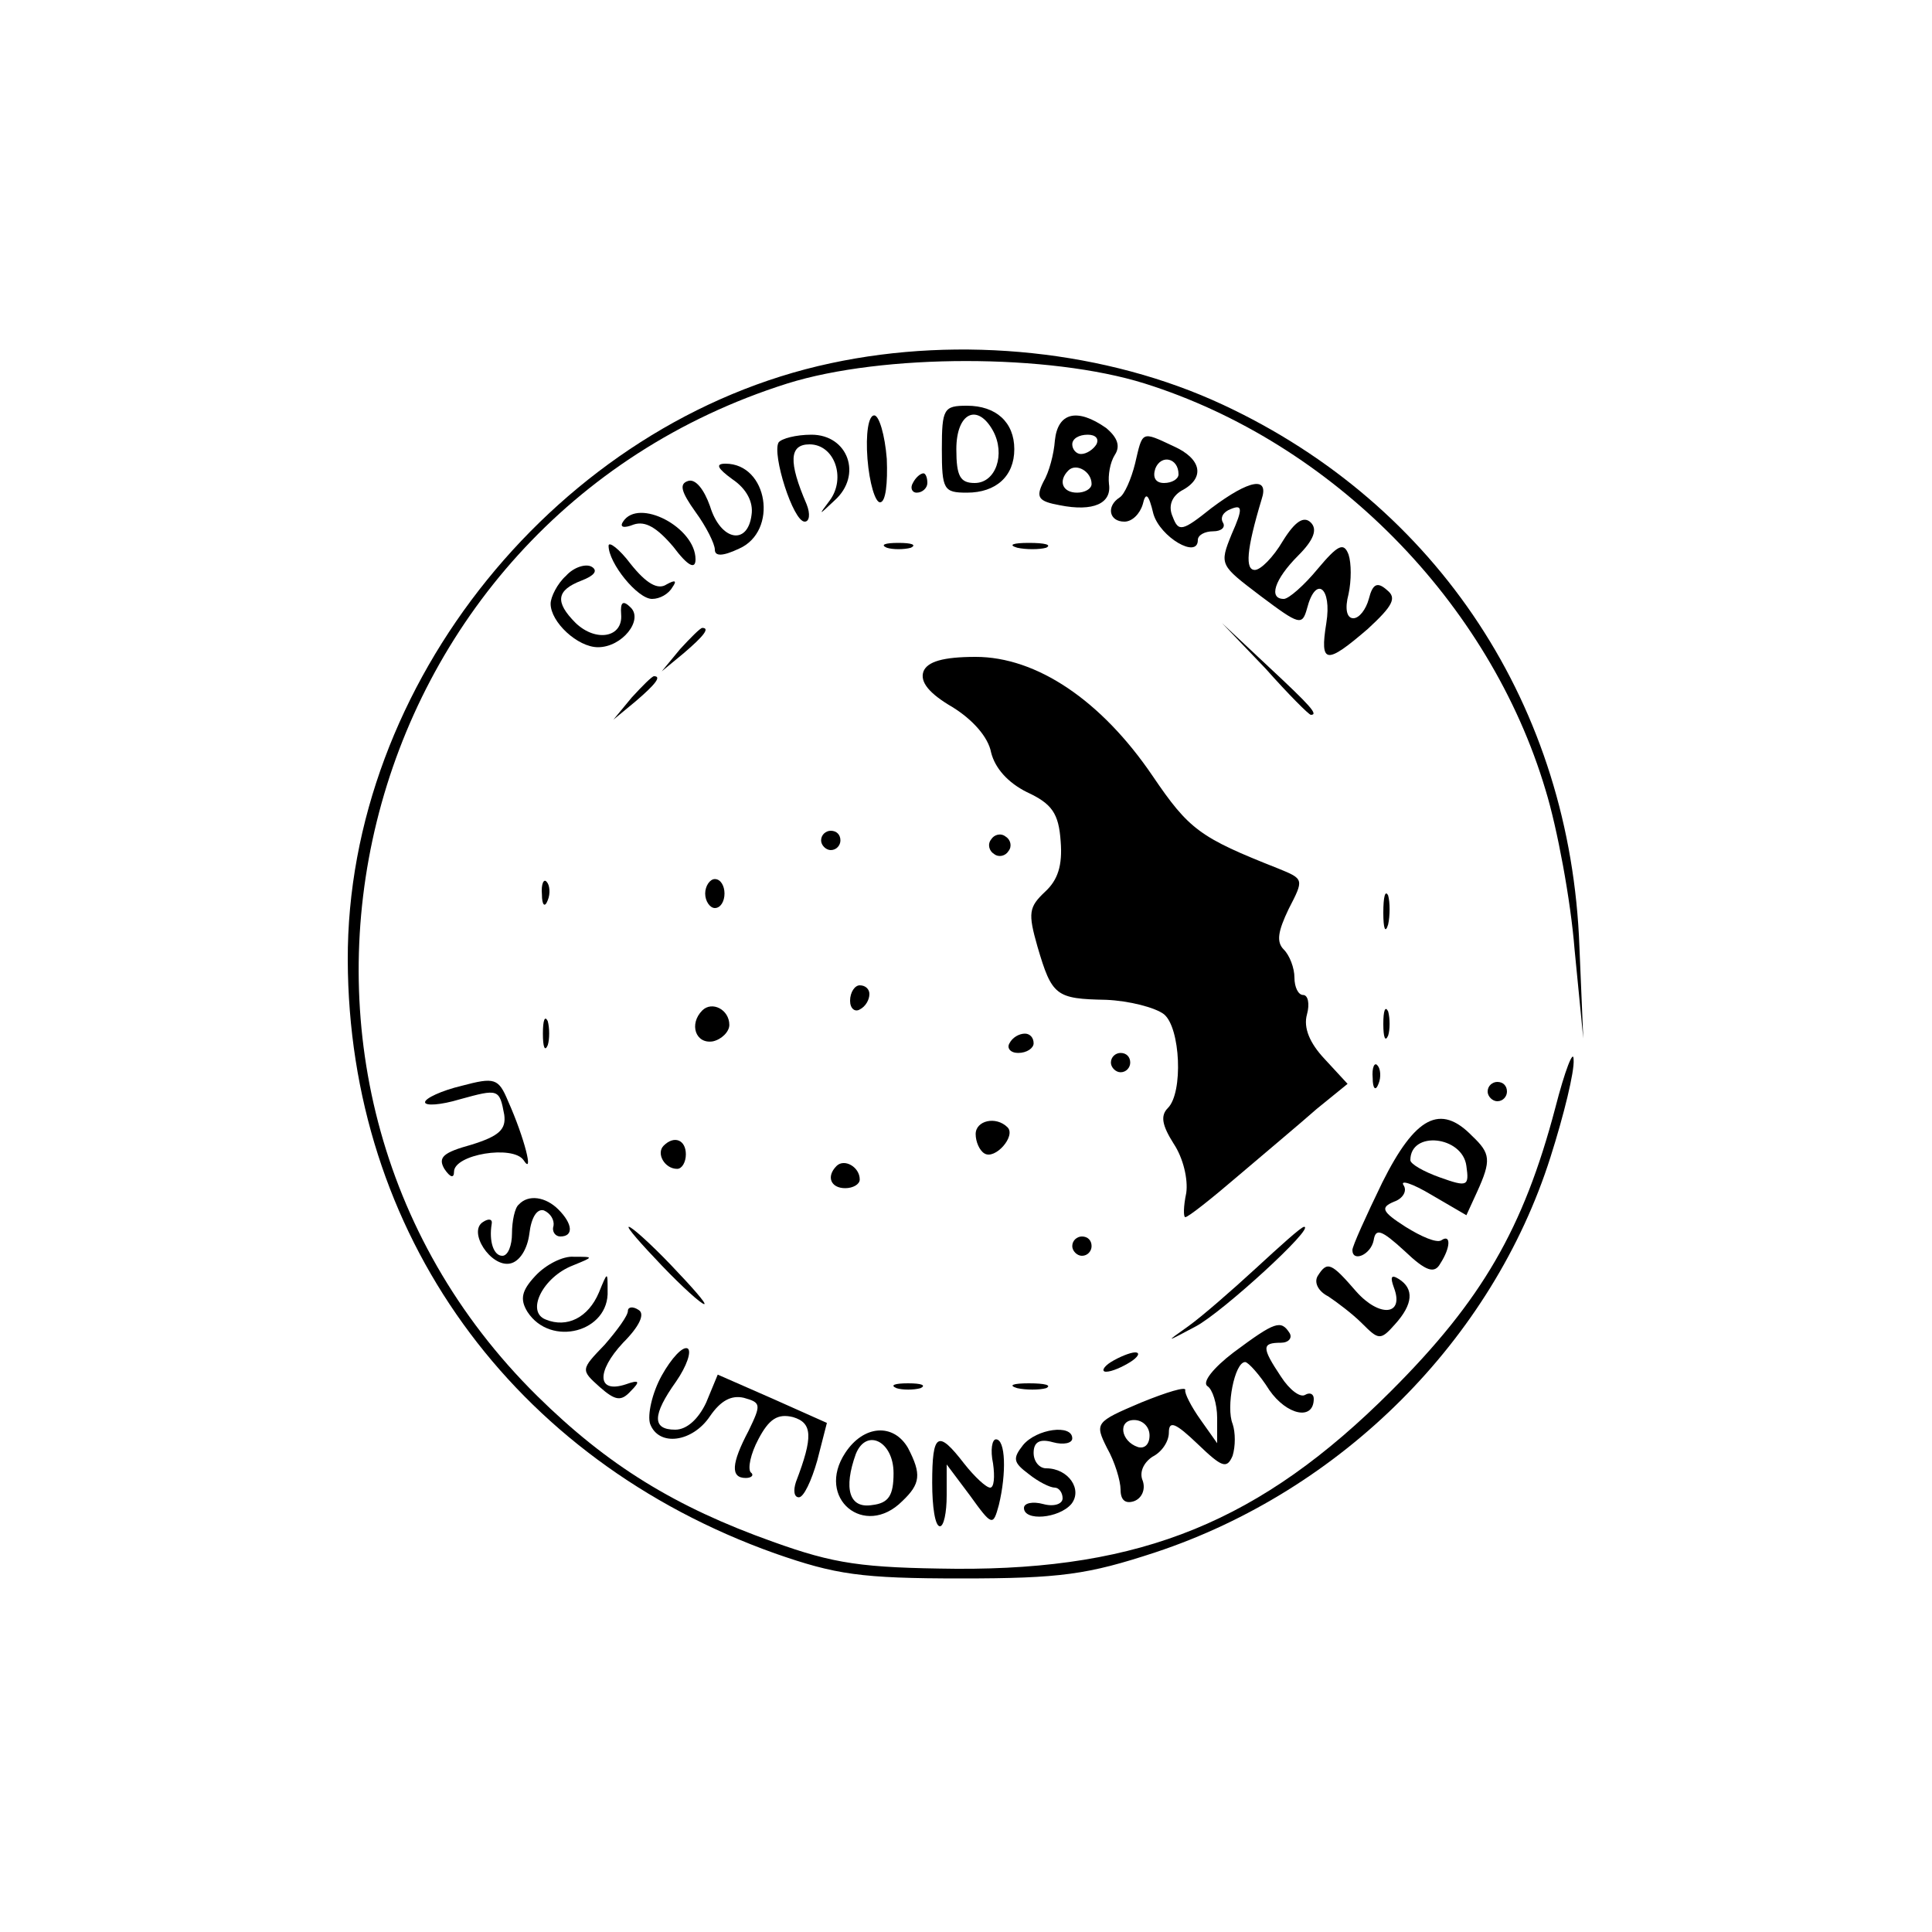<?xml version="1.0" standalone="no"?>
<!DOCTYPE svg PUBLIC "-//W3C//DTD SVG 20010904//EN"
 "http://www.w3.org/TR/2001/REC-SVG-20010904/DTD/svg10.dtd">
<svg version="1.0" xmlns="http://www.w3.org/2000/svg"
 width="20pt" height="20pt" viewBox="0 0 200 200"
 preserveAspectRatio="xMidYMid meet">

<g transform="translate(0,200) scale(0.1,-0.1)"
fill="#000000" stroke="none">
<path d="M860 1624 c-281 -60 -501 -332 -500 -618 1 -282 170 -517 442 -614
63 -22 89 -26 193 -26 103 0 131 4 201 27 193 64 349 220 409 409 14 44 25 89
24 101 0 12 -9 -11 -19 -50 -33 -125 -76 -199 -170 -293 -135 -135 -258 -185
-450 -184 -98 1 -126 5 -190 28 -101 36 -171 79 -244 151 -335 331 -194 905
259 1048 99 31 271 31 370 0 194 -61 357 -226 415 -421 12 -39 26 -114 30
-165 l9 -92 -4 95 c-9 248 -146 457 -369 561 -120 56 -271 72 -406 43z"/>
<path d="M975 1535 c0 -42 2 -45 26 -45 30 0 49 17 49 45 0 28 -19 45 -49 45
-24 0 -26 -3 -26 -45z m53 19 c13 -24 3 -54 -19 -54 -15 0 -19 7 -19 35 0 38
22 48 38 19z"/>
<path d="M898 1525 c2 -25 8 -45 13 -45 6 0 8 20 7 45 -2 25 -8 45 -13 45 -6
0 -9 -19 -7 -45z"/>
<path d="M1092 1544 c-1 -14 -6 -33 -12 -43 -8 -16 -5 -20 17 -24 35 -7 54 2
51 22 -1 9 1 22 6 30 6 9 3 18 -9 28 -30 21 -50 16 -53 -13z m43 -4 c-3 -5
-10 -10 -16 -10 -5 0 -9 5 -9 10 0 6 7 10 16 10 8 0 12 -4 9 -10z m-5 -41 c0
-5 -7 -9 -15 -9 -15 0 -20 12 -9 23 8 8 24 -1 24 -14z"/>
<path d="M806 1542 c-7 -12 15 -82 27 -82 5 0 6 8 2 18 -19 44 -18 62 3 62 26
0 38 -35 21 -58 -12 -16 -12 -16 5 0 29 26 14 68 -24 68 -16 0 -31 -4 -34 -8z"/>
<path d="M1175 1520 c-4 -16 -11 -32 -16 -35 -14 -9 -11 -25 5 -25 8 0 16 8
19 18 3 13 6 11 11 -10 7 -24 46 -47 46 -27 0 5 7 9 16 9 8 0 13 4 10 9 -3 5
0 11 8 14 12 5 13 1 1 -26 -13 -32 -12 -32 30 -64 40 -30 43 -31 48 -13 9 35
26 22 20 -15 -7 -43 0 -43 43 -6 26 24 30 32 20 40 -10 9 -15 7 -19 -9 -3 -11
-10 -20 -16 -20 -7 0 -9 10 -5 25 3 14 3 32 0 41 -5 13 -11 10 -32 -15 -14
-17 -30 -31 -35 -31 -16 0 -10 20 15 45 16 16 20 27 13 34 -7 7 -16 2 -29 -19
-10 -17 -23 -30 -29 -30 -10 0 -9 20 7 73 8 24 -12 21 -52 -9 -30 -24 -34 -25
-40 -9 -5 11 -1 21 9 27 25 13 21 33 -8 46 -34 16 -32 16 -40 -18z m45 -11 c0
-5 -7 -9 -15 -9 -9 0 -12 6 -9 15 6 15 24 11 24 -6z"/>
<path d="M758 1504 c15 -10 22 -24 20 -37 -4 -32 -32 -27 -43 9 -6 17 -15 29
-23 26 -9 -3 -7 -11 8 -32 11 -15 20 -33 20 -39 0 -7 8 -7 25 1 41 18 30 88
-14 88 -11 0 -8 -5 7 -16z"/>
<path d="M945 1500 c-3 -5 -1 -10 4 -10 6 0 11 5 11 10 0 6 -2 10 -4 10 -3 0
-8 -4 -11 -10z"/>
<path d="M645 1460 c-4 -6 1 -7 11 -3 12 4 24 -3 41 -23 15 -20 23 -24 23 -13
0 33 -59 64 -75 39z"/>
<path d="M630 1435 c0 -18 30 -55 45 -55 8 0 17 5 21 12 5 7 3 8 -6 3 -9 -6
-21 1 -37 21 -12 16 -23 24 -23 19z"/>
<path d="M918 1433 c6 -2 18 -2 25 0 6 3 1 5 -13 5 -14 0 -19 -2 -12 -5z"/>
<path d="M1053 1433 c9 -2 23 -2 30 0 6 3 -1 5 -18 5 -16 0 -22 -2 -12 -5z"/>
<path d="M586 1404 c-9 -8 -16 -22 -16 -29 0 -19 28 -45 49 -45 25 0 47 28 34
41 -8 8 -11 6 -10 -7 2 -24 -26 -29 -47 -9 -22 22 -20 34 6 44 13 5 17 10 11
14 -6 4 -19 0 -27 -9z"/>
<path d="M704 1328 l-19 -23 23 19 c21 18 27 26 19 26 -2 0 -12 -10 -23 -22z"/>
<path d="M1310 1308 c24 -27 45 -48 47 -48 8 0 0 9 -44 50 l-48 45 45 -47z"/>
<path d="M956 1305 c-4 -11 6 -23 30 -37 21 -13 37 -31 40 -47 4 -16 17 -31
37 -41 26 -12 33 -22 35 -51 2 -25 -3 -40 -16 -52 -17 -16 -18 -22 -8 -57 15
-51 19 -54 71 -55 24 -1 51 -8 60 -15 17 -14 20 -81 4 -97 -8 -8 -6 -18 6 -37
10 -15 15 -37 13 -51 -3 -14 -3 -25 -1 -25 3 0 27 19 55 43 27 23 64 54 81 69
l32 26 -24 26 c-15 16 -22 32 -18 46 3 11 1 20 -4 20 -5 0 -9 8 -9 18 0 10 -5
23 -11 29 -8 8 -6 19 5 42 16 31 16 31 -11 42 -81 32 -92 40 -130 96 -53 78
-120 123 -183 123 -34 0 -50 -5 -54 -15z"/>
<path d="M654 1278 l-19 -23 23 19 c21 18 27 26 19 26 -2 0 -12 -10 -23 -22z"/>
<path d="M850 1130 c0 -5 5 -10 10 -10 6 0 10 5 10 10 0 6 -4 10 -10 10 -5 0
-10 -4 -10 -10z"/>
<path d="M1026 1131 c-4 -5 -2 -12 3 -15 5 -4 12 -2 15 3 4 5 2 12 -3 15 -5 4
-12 2 -15 -3z"/>
<path d="M561 1074 c0 -11 3 -14 6 -6 3 7 2 16 -1 19 -3 4 -6 -2 -5 -13z"/>
<path d="M730 1075 c0 -8 5 -15 10 -15 6 0 10 7 10 15 0 8 -4 15 -10 15 -5 0
-10 -7 -10 -15z"/>
<path d="M1432 1055 c0 -16 2 -22 5 -12 2 9 2 23 0 30 -3 6 -5 -1 -5 -18z"/>
<path d="M880 964 c0 -8 5 -12 10 -9 6 3 10 10 10 16 0 5 -4 9 -10 9 -5 0 -10
-7 -10 -16z"/>
<path d="M727 954 c-14 -14 -7 -35 11 -32 9 2 17 10 17 17 0 16 -18 25 -28 15z"/>
<path d="M1432 940 c0 -14 2 -19 5 -12 2 6 2 18 0 25 -3 6 -5 1 -5 -13z"/>
<path d="M562 930 c0 -14 2 -19 5 -12 2 6 2 18 0 25 -3 6 -5 1 -5 -13z"/>
<path d="M1045 920 c-3 -5 1 -10 9 -10 9 0 16 5 16 10 0 6 -4 10 -9 10 -6 0
-13 -4 -16 -10z"/>
<path d="M1150 900 c0 -5 5 -10 10 -10 6 0 10 5 10 10 0 6 -4 10 -10 10 -5 0
-10 -4 -10 -10z"/>
<path d="M1421 884 c0 -11 3 -14 6 -6 3 7 2 16 -1 19 -3 4 -6 -2 -5 -13z"/>
<path d="M478 876 c-21 -5 -38 -13 -38 -17 0 -4 16 -3 36 3 40 11 41 11 46
-16 2 -15 -5 -22 -34 -31 -29 -8 -35 -13 -28 -25 6 -9 10 -10 10 -3 0 18 61
28 72 12 11 -17 1 23 -16 61 -10 24 -14 25 -48 16z"/>
<path d="M1540 870 c0 -5 5 -10 10 -10 6 0 10 5 10 10 0 6 -4 10 -10 10 -5 0
-10 -4 -10 -10z"/>
<path d="M1010 826 c0 -8 4 -17 9 -20 11 -7 33 18 24 27 -12 12 -33 7 -33 -7z"/>
<path d="M1431 776 c-17 -35 -31 -66 -31 -70 0 -13 19 -5 22 10 2 13 8 11 32
-11 22 -21 31 -24 37 -13 11 17 11 31 1 24 -5 -3 -21 4 -37 14 -25 16 -26 20
-12 26 9 3 14 11 10 17 -4 6 9 2 29 -10 l36 -21 11 24 c15 33 14 40 -5 58 -33
34 -59 20 -93 -48z m87 17 c3 -21 1 -22 -27 -12 -17 6 -31 14 -31 18 0 31 54
25 58 -6z"/>
<path d="M687 814 c-8 -8 1 -24 14 -24 5 0 9 7 9 15 0 15 -12 20 -23 9z"/>
<path d="M866 793 c-11 -11 -6 -23 9 -23 8 0 15 4 15 9 0 13 -16 22 -24 14z"/>
<path d="M537 753 c-4 -3 -7 -17 -7 -30 0 -12 -4 -23 -10 -23 -9 0 -14 15 -11
33 1 5 -3 6 -9 2 -16 -10 8 -47 28 -43 10 2 18 15 20 31 2 17 8 26 15 24 7 -3
11 -10 10 -16 -2 -6 2 -11 7 -11 14 0 13 13 -2 28 -13 13 -31 16 -41 5z"/>
<path d="M685 690 c21 -22 41 -40 44 -40 3 0 -13 18 -34 40 -21 22 -41 40 -44
40 -3 0 13 -18 34 -40z"/>
<path d="M1300 687 c-25 -23 -56 -50 -70 -60 -24 -17 -24 -17 8 0 28 15 124
103 112 103 -3 0 -25 -20 -50 -43z"/>
<path d="M1110 710 c0 -5 5 -10 10 -10 6 0 10 5 10 10 0 6 -4 10 -10 10 -5 0
-10 -4 -10 -10z"/>
<path d="M554 679 c-14 -15 -16 -24 -8 -37 24 -37 85 -21 83 22 0 20 0 20 -9
-2 -11 -26 -33 -37 -55 -28 -21 8 -3 44 28 56 22 9 22 9 1 9 -11 1 -29 -8 -40
-20z"/>
<path d="M1364 679 c-4 -7 1 -16 11 -21 9 -6 25 -18 35 -28 17 -17 19 -18 34
-1 19 21 20 37 4 47 -8 5 -9 2 -5 -9 11 -29 -15 -31 -39 -4 -26 30 -30 32 -40
16z"/>
<path d="M650 643 c0 -5 -11 -20 -24 -35 -25 -26 -25 -26 -5 -44 16 -14 22
-15 32 -4 10 10 9 12 -5 7 -30 -10 -31 13 -3 43 17 17 23 30 16 34 -6 4 -11 3
-11 -1z"/>
<path d="M1277 600 c-21 -16 -33 -31 -27 -35 5 -3 10 -18 10 -33 l0 -26 -17
24 c-10 14 -17 28 -16 31 1 4 -19 -2 -46 -13 -47 -20 -48 -21 -35 -47 8 -14
14 -34 14 -43 0 -11 5 -15 14 -12 8 3 12 12 9 21 -4 9 1 19 10 25 10 5 17 16
17 25 0 13 7 10 30 -12 25 -24 30 -26 36 -12 3 10 3 24 0 33 -7 17 2 64 13 64
3 0 15 -13 25 -29 18 -26 46 -32 46 -9 0 5 -4 7 -9 4 -5 -3 -16 5 -25 19 -20
30 -20 35 0 35 8 0 12 5 9 10 -9 14 -15 12 -58 -20z m-87 -86 c0 -9 -5 -14
-12 -12 -18 6 -21 28 -4 28 9 0 16 -7 16 -16z"/>
<path d="M685 576 c-10 -18 -15 -41 -12 -50 9 -24 44 -19 62 8 11 16 22 22 35
19 18 -5 18 -7 5 -34 -18 -34 -19 -49 -3 -49 6 0 9 3 5 6 -3 4 0 19 8 34 11
21 20 27 36 23 20 -6 21 -20 3 -67 -3 -9 -2 -16 3 -16 5 0 13 17 19 38 l10 39
-56 25 -57 25 -12 -29 c-8 -17 -20 -28 -32 -28 -24 0 -24 15 1 50 11 16 16 31
12 34 -5 3 -17 -10 -27 -28z"/>
<path d="M1150 590 c-8 -5 -10 -10 -5 -10 6 0 17 5 25 10 8 5 11 10 5 10 -5 0
-17 -5 -25 -10z"/>
<path d="M928 563 c6 -2 18 -2 25 0 6 3 1 5 -13 5 -14 0 -19 -2 -12 -5z"/>
<path d="M1053 563 c9 -2 23 -2 30 0 6 3 -1 5 -18 5 -16 0 -22 -2 -12 -5z"/>
<path d="M875 496 c-31 -47 20 -89 59 -50 19 18 20 28 6 55 -15 26 -46 24 -65
-5z m50 -21 c0 -23 -5 -31 -22 -33 -24 -4 -30 17 -17 53 11 27 39 13 39 -20z"/>
<path d="M1059 504 c-11 -14 -10 -18 6 -30 10 -8 22 -14 27 -14 4 0 8 -5 8
-11 0 -6 -9 -9 -20 -6 -11 3 -20 1 -20 -4 0 -14 36 -11 49 4 12 15 -3 37 -26
37 -7 0 -13 7 -13 16 0 11 6 15 20 11 11 -3 20 -1 20 4 0 15 -37 10 -51 -7z"/>
<path d="M965 465 c0 -25 3 -45 8 -45 4 0 7 14 7 32 l0 32 24 -32 c23 -32 24
-32 30 -10 8 33 7 68 -3 68 -4 0 -6 -11 -3 -25 2 -14 1 -25 -3 -25 -4 0 -16
11 -27 25 -27 35 -33 32 -33 -20z"/>
</g>
</svg>

